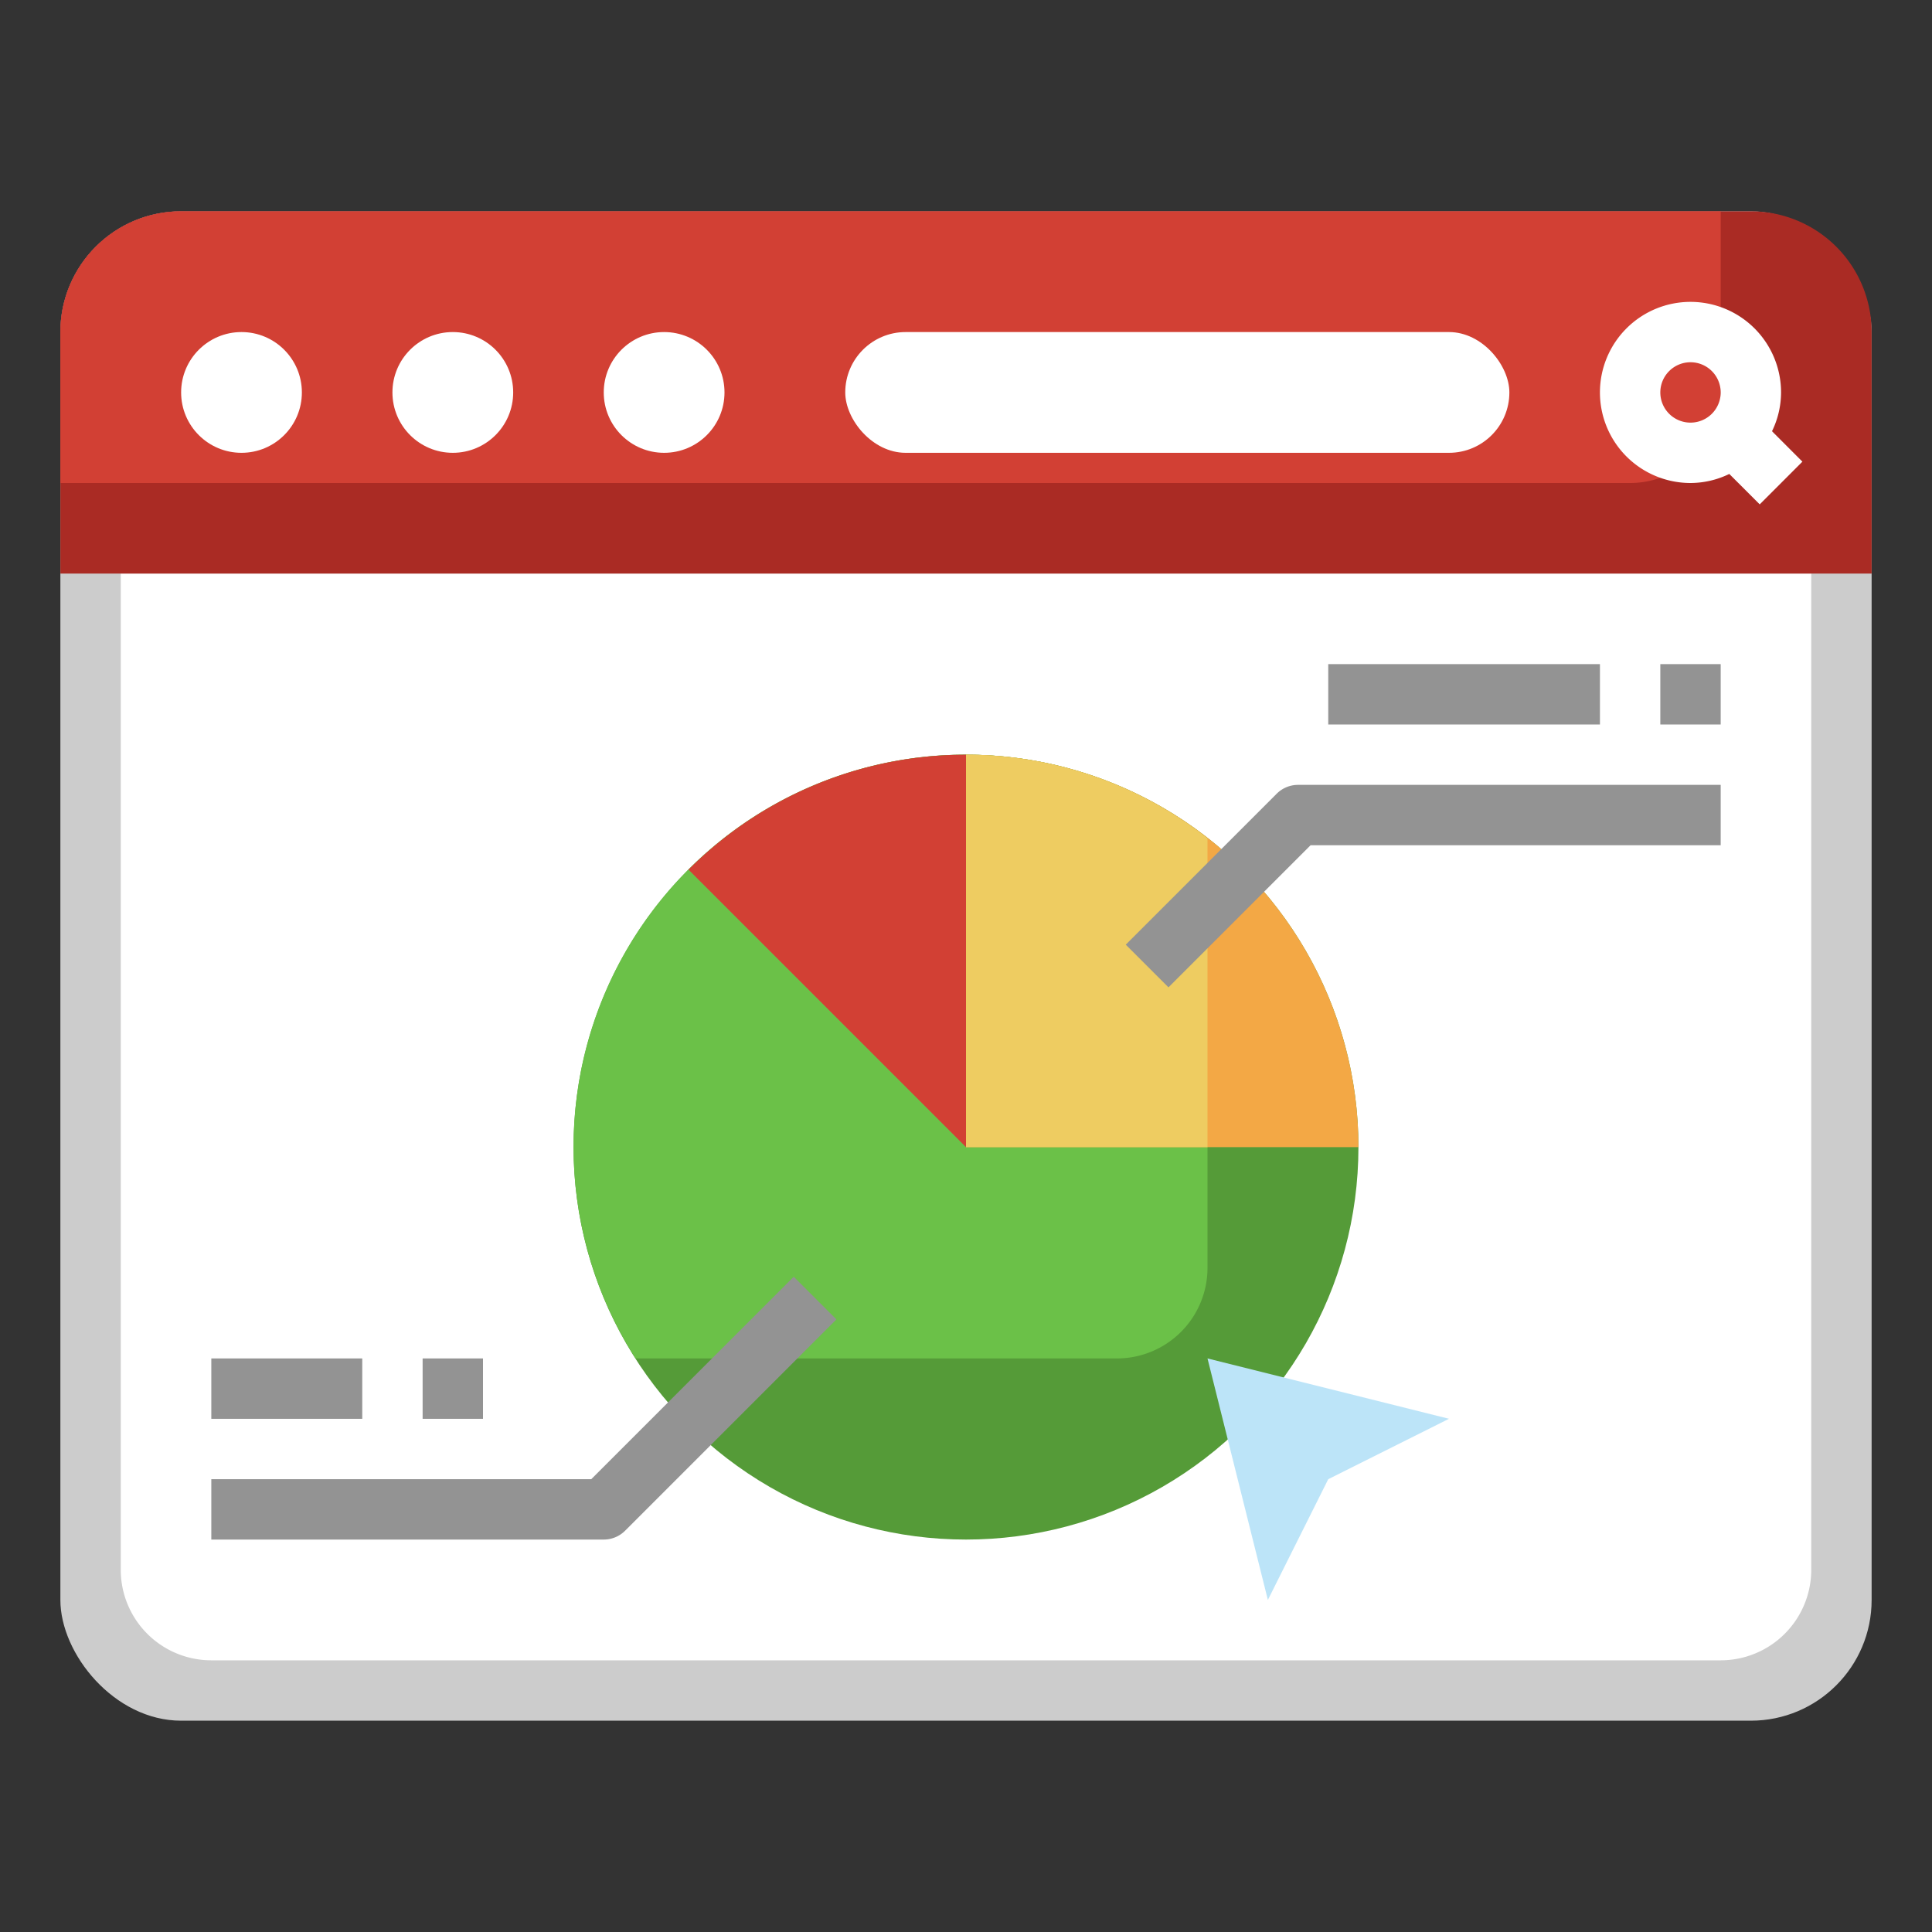 <svg id="Layer_3" height="512" viewBox="0 0 64 64" width="512" xmlns="http://www.w3.org/2000/svg" data-name="Layer 3"><rect x="0" y="0" width="64" height="64" fill="#333333" stroke="none"/><rect fill="#ccc" height="50" rx="4" width="60" x="2" y="7"/><path d="m4 19h56a0 0 0 0 1 0 0v33a3 3 0 0 1 -3 3h-50a3 3 0 0 1 -3-3v-33a0 0 0 0 1 0 0z" fill="#fff"/><circle cx="32" cy="38" fill="#559b38" r="13"/><path d="m32 25a12.986 12.986 0 0 0 -10.943 20h15.943a3 3 0 0 0 3-3v-14.233a12.931 12.931 0 0 0 -8-2.767z" fill="#6bc148"/><path d="m32 25v13h13a13 13 0 0 0 -13-13z" fill="#f3a845"/><path d="m32 38v-13a12.956 12.956 0 0 0 -9.192 3.808z" fill="#d24034"/><path d="m40 27.767a12.931 12.931 0 0 0 -8-2.767v13h8z" fill="#eecc61"/><path d="m58 7h-52a4 4 0 0 0 -4 4v8h60v-8a4 4 0 0 0 -4-4z" fill="#aa2b24"/><path d="m54 16a3 3 0 0 0 3-3v-6h-51a4 4 0 0 0 -4 4v5z" fill="#d24034"/><circle cx="8" cy="13" fill="#fff" r="2"/><circle cx="15" cy="13" fill="#fff" r="2"/><circle cx="22" cy="13" fill="#fff" r="2"/><rect fill="#fff" height="4" rx="2" width="22" x="28" y="11"/><path d="m59.707 15.293-1.007-1.008a2.951 2.951 0 0 0 .3-1.285 3 3 0 1 0 -3 3 2.951 2.951 0 0 0 1.285-.3l1.008 1.008zm-4.707-2.293a1 1 0 1 1 1 1 1 1 0 0 1 -1-1z" fill="#fff"/><g fill="#939393"><path d="m38.707 32.707-1.415-1.414 5-5a1 1 0 0 1 .708-.293h14v2h-13.586z"/><path d="m20 51h-13v-2h12.586l6.707-6.707 1.414 1.414-7 7a1 1 0 0 1 -.707.293z"/><path d="m7 45h5v2h-5z"/><path d="m44 22h9v2h-9z"/><path d="m55 22h2v2h-2z"/><path d="m14 45h2v2h-2z"/></g><path d="m42 53-2-8 8 1.999-4 2.001z" fill="#bce4f8"/></svg>